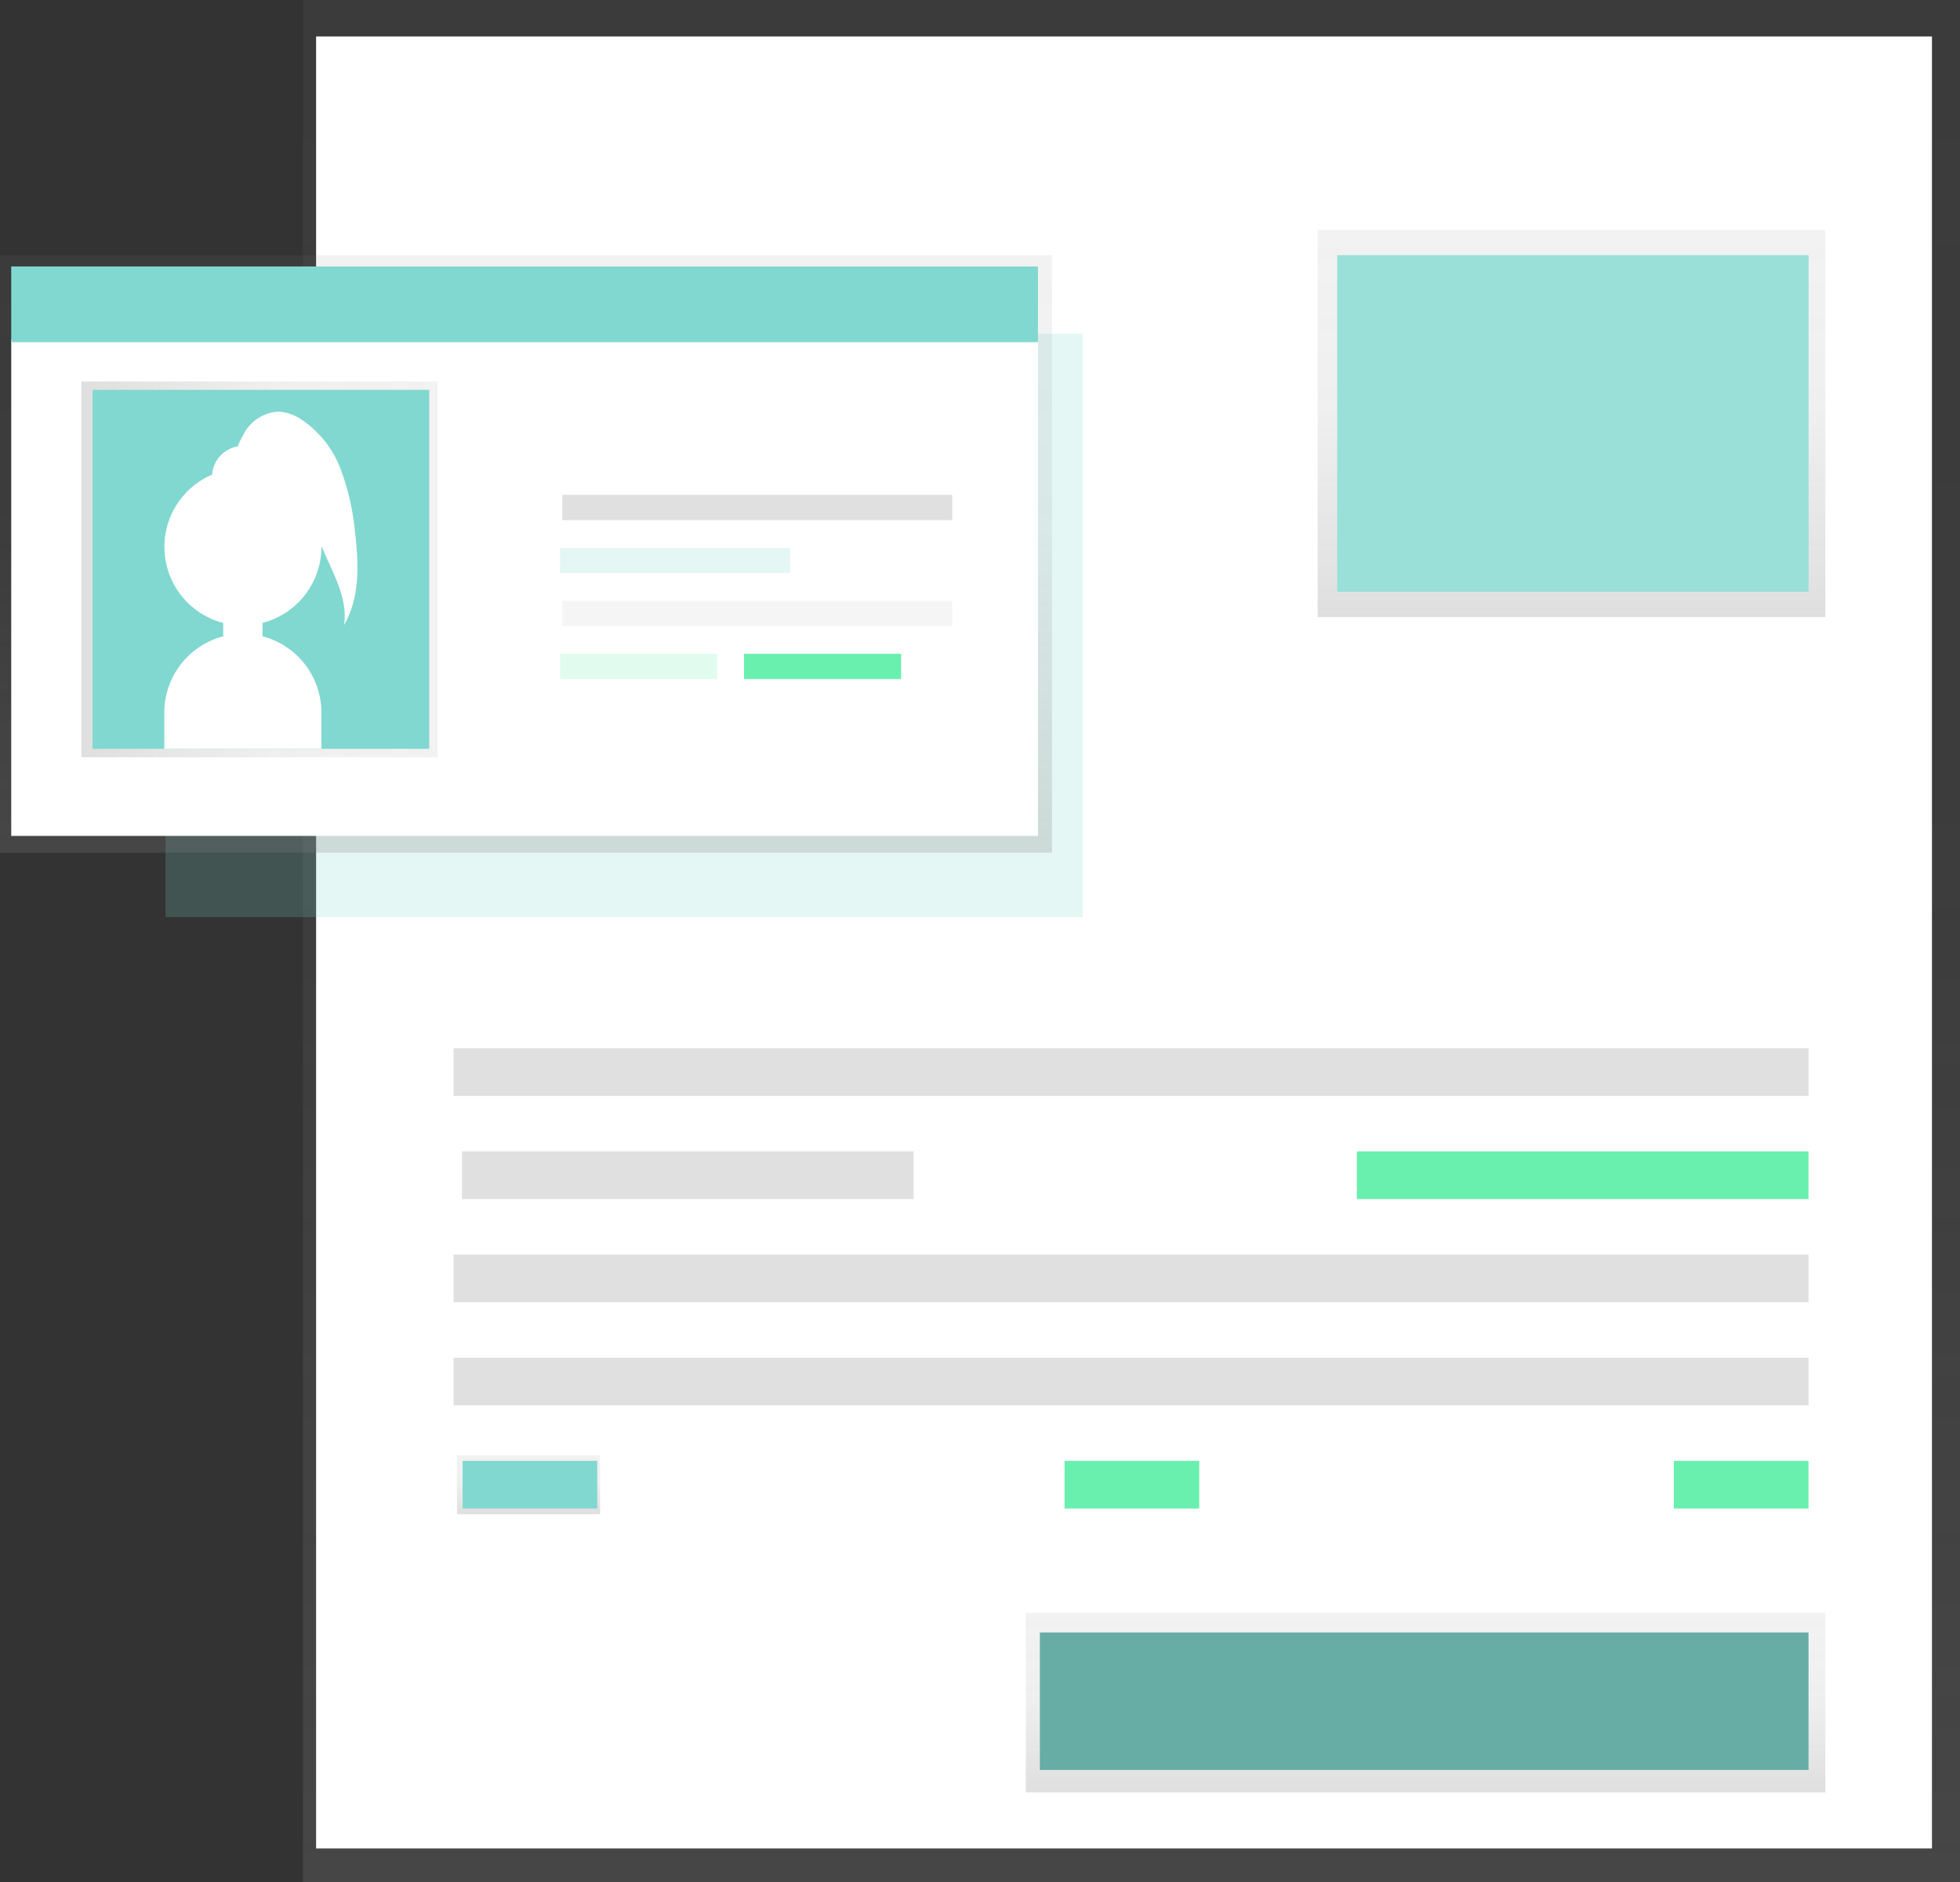 <svg id="Illustration" xmlns="http://www.w3.org/2000/svg" xmlns:xlink="http://www.w3.org/1999/xlink" width="177" height="170" viewBox="0 0 177 170">
  <rect x="0" y="0" width="177" height="170" fill="#333333" stroke="none"/>
  <defs>
    <linearGradient id="linear-gradient" x1="0.5" y1="1" x2="0.5" gradientUnits="objectBoundingBox">
      <stop offset="0" stop-color="gray" stop-opacity="0.251"/>
      <stop offset="0.54" stop-color="gray" stop-opacity="0.122"/>
      <stop offset="1" stop-color="gray" stop-opacity="0.102"/>
    </linearGradient>
    <linearGradient id="linear-gradient-3" x1="0" y1="0.5" x2="1" y2="0.5" xlink:href="#linear-gradient"/>
    <linearGradient id="linear-gradient-4" x1="0.5" x2="0.5" xlink:href="#linear-gradient"/>
    <linearGradient id="linear-gradient-5" x1="0.5" x2="0.5" xlink:href="#linear-gradient"/>
  </defs>
  <rect id="Rectangle_161" data-name="Rectangle 161" width="149.639" height="170" transform="translate(27.361)" fill="url(#linear-gradient)"/>
  <rect id="Rectangle_162" data-name="Rectangle 162" width="145.922" height="163.668" transform="translate(28.546 3.294)" fill="#fff"/>
  <rect id="Rectangle_163" data-name="Rectangle 163" width="82.84" height="52.693" transform="translate(14.946 30.144)" fill="#81d8d0" opacity="0.2"/>
  <rect id="Rectangle_164" data-name="Rectangle 164" width="95" height="53.959" transform="translate(0 23.052)" fill="url(#linear-gradient)"/>
  <rect id="Rectangle_165" data-name="Rectangle 165" width="92.72" height="44.841" transform="translate(1.014 30.662)" fill="#fff"/>
  <rect id="Rectangle_166" data-name="Rectangle 166" width="32.173" height="33.947" transform="translate(7.346 34.454)" fill="url(#linear-gradient-3)"/>
  <rect id="Rectangle_167" data-name="Rectangle 167" width="30.401" height="32.427" transform="translate(8.36 35.211)" fill="#81d8d0"/>
  <path id="Path_795" data-name="Path 795" d="M290.113,249.024a21.485,21.485,0,0,0-1.3-5.658,9.357,9.357,0,0,0-3.571-4.481,4.084,4.084,0,0,0-1.974-.681,3.719,3.719,0,0,0-3.149,1.933,9.017,9.017,0,0,0-.588,1.2,2.784,2.784,0,0,0-2.31,2.55,7.1,7.1,0,0,0,1,13.4v1.209a7.121,7.121,0,0,0-5.32,6.867v3.294h14.186v-3.3a7.122,7.122,0,0,0-5.316-6.867v-1.209a7.1,7.1,0,0,0,5.32-6.87v-.05l.8,1.776c.76,1.692,1.538,3.507,1.241,5.341C290.587,254.979,290.467,251.891,290.113,249.024Z" transform="translate(-258.063 -201.019)" fill="#fff"/>
  <rect id="Rectangle_168" data-name="Rectangle 168" width="92.72" height="6.84" transform="translate(1.014 24.067)" fill="#81d8d0"/>
  <rect id="Rectangle_169" data-name="Rectangle 169" width="35.213" height="2.28" transform="translate(50.781 44.699)" fill="#e0e0e0"/>
  <rect id="Rectangle_170" data-name="Rectangle 170" width="35.213" height="2.28" transform="translate(50.781 54.271)" fill="#f5f5f5"/>
  <rect id="Rectangle_171" data-name="Rectangle 171" width="20.772" height="2.28" transform="translate(50.567 49.485)" fill="#81d8d0" opacity="0.2"/>
  <rect id="Rectangle_172" data-name="Rectangle 172" width="14.186" height="2.28" transform="translate(50.581 59.054)" fill="#69f0ae" opacity="0.2"/>
  <rect id="Rectangle_173" data-name="Rectangle 173" width="14.186" height="2.28" transform="translate(67.188 59.054)" fill="#69f0ae"/>
  <rect id="Rectangle_174" data-name="Rectangle 174" width="122.361" height="4.306" transform="translate(40.959 94.683)" fill="#e0e0e0"/>
  <rect id="Rectangle_175" data-name="Rectangle 175" width="40.787" height="4.306" transform="translate(41.718 103.999)" fill="#e0e0e0"/>
  <rect id="Rectangle_176" data-name="Rectangle 176" width="40.787" height="4.306" transform="translate(122.533 103.999)" fill="#69f0ae"/>
  <rect id="Rectangle_177" data-name="Rectangle 177" width="122.361" height="4.306" transform="translate(40.959 113.317)" fill="#e0e0e0"/>
  <rect id="Rectangle_178" data-name="Rectangle 178" width="122.361" height="4.306" transform="translate(40.959 122.635)" fill="#e0e0e0"/>
  <rect id="Rectangle_179" data-name="Rectangle 179" width="12.92" height="5.32" transform="translate(41.272 131.443)" fill="url(#linear-gradient-4)"/>
  <rect id="Rectangle_180" data-name="Rectangle 180" width="12.16" height="4.306" transform="translate(41.776 131.951)" fill="#81d8d0"/>
  <rect id="Rectangle_181" data-name="Rectangle 181" width="12.16" height="4.306" transform="translate(96.136 131.951)" fill="#69f0ae"/>
  <rect id="Rectangle_182" data-name="Rectangle 182" width="12.16" height="4.306" transform="translate(151.159 131.951)" fill="#69f0ae"/>
  <rect id="Rectangle_183" data-name="Rectangle 183" width="72.2" height="16.215" transform="translate(92.64 145.682)" fill="url(#linear-gradient-5)"/>
  <rect id="Rectangle_184" data-name="Rectangle 184" width="69.414" height="12.414" transform="translate(93.906 147.453)" fill="#81d8d0"/>
  <rect id="Rectangle_185" data-name="Rectangle 185" width="69.414" height="12.414" transform="translate(93.906 147.453)" opacity="0.2"/>
  <rect id="Rectangle_186" data-name="Rectangle 186" width="45.853" height="34.961" transform="translate(118.987 20.772)" fill="url(#linear-gradient)"/>
  <rect id="Rectangle_187" data-name="Rectangle 187" width="42.561" height="30.401" transform="translate(120.761 23.052)" fill="#81d8d0"/>
  <rect id="Rectangle_188" data-name="Rectangle 188" width="42.561" height="30.401" transform="translate(120.761 23.052)" fill="#fff" opacity="0.2"/>
</svg>
